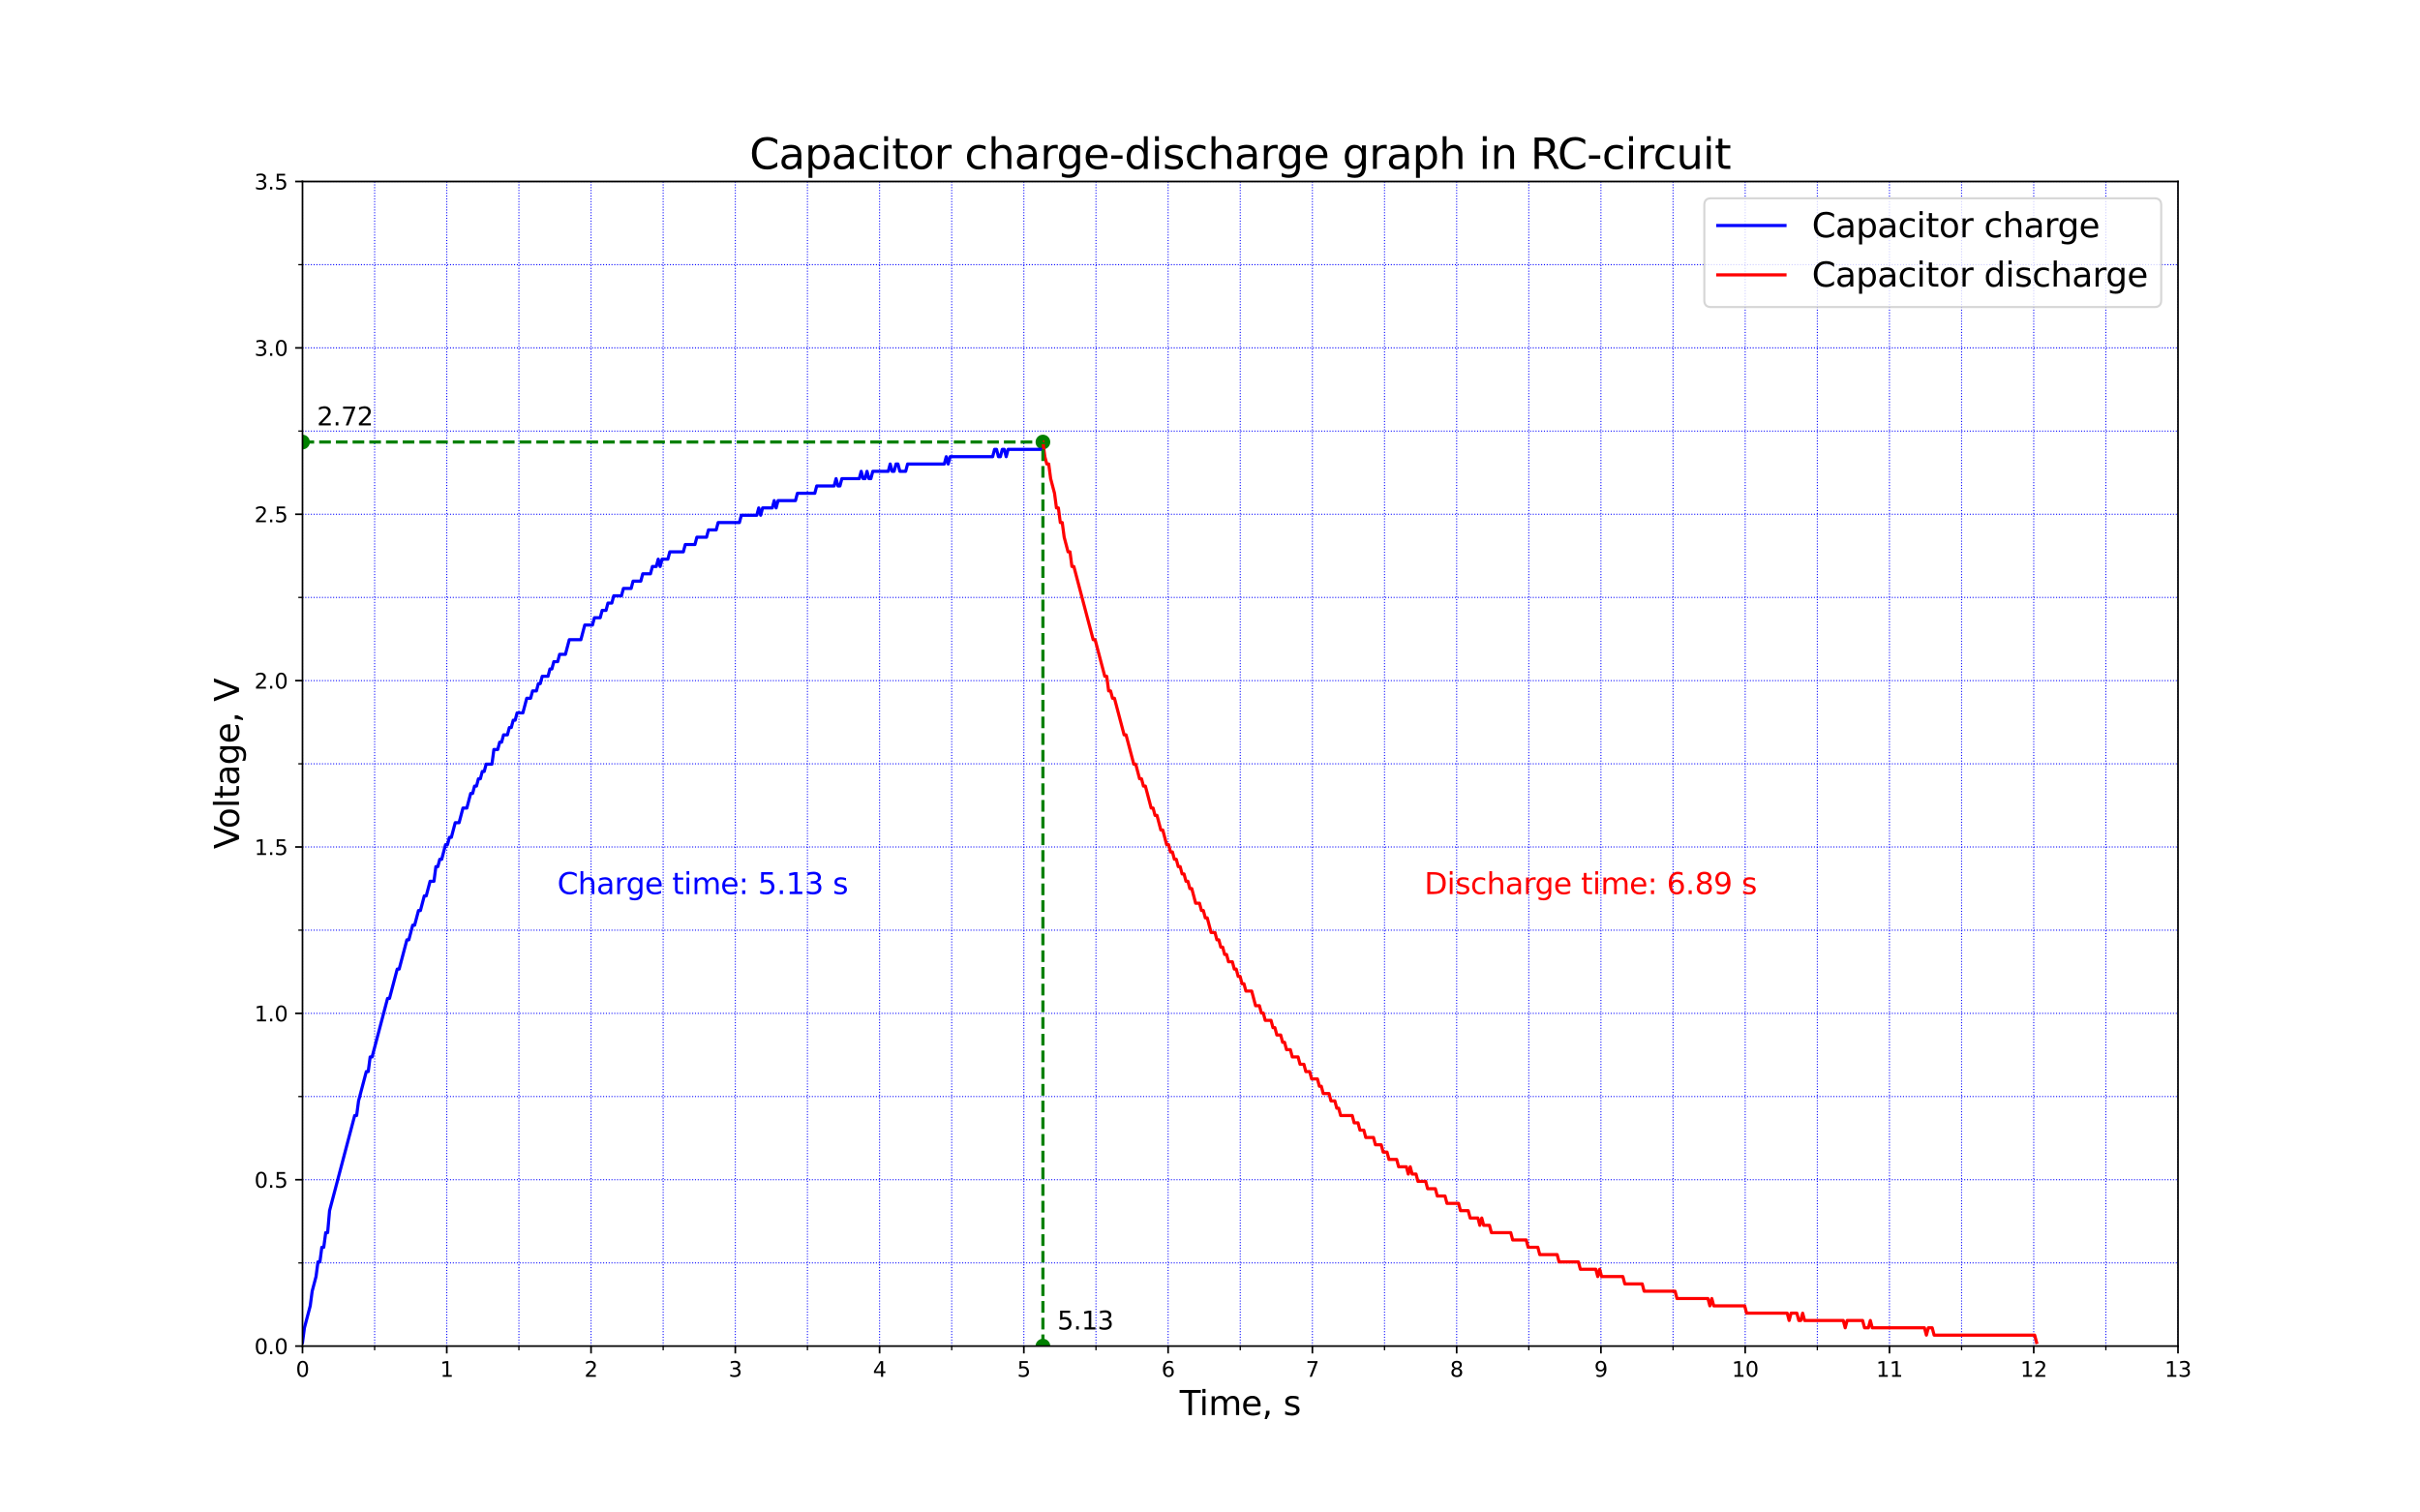 <?xml version="1.0" encoding="utf-8" standalone="no"?>
<!DOCTYPE svg PUBLIC "-//W3C//DTD SVG 1.1//EN"
  "http://www.w3.org/Graphics/SVG/1.1/DTD/svg11.dtd">
<svg xmlns:xlink="http://www.w3.org/1999/xlink" width="1152pt" height="720pt" viewBox="0 0 1152 720" xmlns="http://www.w3.org/2000/svg" version="1.1">
 <defs>
  <style type="text/css">*{stroke-linejoin: round; stroke-linecap: butt}</style>
 </defs>
 <g id="figure_1">
  <g id="patch_1">
   <path d="M 0 720 
L 1152 720 
L 1152 0 
L 0 0 
z
" style="fill: #ffffff"/>
  </g>
  <g id="axes_1">
   <g id="patch_2">
    <path d="M 144 640.8 
L 1036.8 640.8 
L 1036.8 86.4 
L 144 86.4 
z
" style="fill: #ffffff"/>
   </g>
   <g id="PathCollection_1">
    <defs>
     <path id="m4d3ba20add" d="M 0 3 
C 0.796 3 1.559 2.684 2.121 2.121 
C 2.684 1.559 3 0.796 3 0 
C 3 -0.796 2.684 -1.559 2.121 -2.121 
C 1.559 -2.684 0.796 -3 0 -3 
C -0.796 -3 -1.559 -2.684 -2.121 -2.121 
C -2.684 -1.559 -3 -0.796 -3 0 
C -3 0.796 -2.684 1.559 -2.121 2.121 
C -1.559 2.684 -0.796 3 0 3 
z
" style="stroke: #008000"/>
    </defs>
    <g clip-path="url(#p651b394c3b)">
     <use xlink:href="#m4d3ba20add" x="496.464" y="210.427" style="fill: #008000; stroke: #008000"/>
    </g>
   </g>
   <g id="PathCollection_2">
    <g clip-path="url(#p651b394c3b)">
     <use xlink:href="#m4d3ba20add" x="496.464" y="640.8" style="fill: #008000; stroke: #008000"/>
    </g>
   </g>
   <g id="PathCollection_3">
    <g clip-path="url(#p651b394c3b)">
     <use xlink:href="#m4d3ba20add" x="144" y="210.427" style="fill: #008000; stroke: #008000"/>
    </g>
   </g>
   <g id="matplotlib.axis_1">
    <g id="xtick_1">
     <g id="line2d_1">
      <path d="M 144 640.8 
L 144 86.4 
" clip-path="url(#p651b394c3b)" style="fill: none; stroke-dasharray: 0.5,0.825; stroke-dashoffset: 0; stroke: #0000ff; stroke-width: 0.5"/>
     </g>
     <g id="line2d_2">
      <defs>
       <path id="m258b76de3c" d="M 0 0 
L 0 3.5 
" style="stroke: #000000; stroke-width: 0.8"/>
      </defs>
      <g>
       <use xlink:href="#m258b76de3c" x="144" y="640.8" style="stroke: #000000; stroke-width: 0.8"/>
      </g>
     </g>
     <g id="text_1">
      <!-- 0 -->
      <g transform="translate(140.819 655.398) scale(0.1 -0.1)">
       <defs>
        <path id="DejaVuSans-30" d="M 2034 4250 
Q 1547 4250 1301 3770 
Q 1056 3291 1056 2328 
Q 1056 1369 1301 889 
Q 1547 409 2034 409 
Q 2525 409 2770 889 
Q 3016 1369 3016 2328 
Q 3016 3291 2770 3770 
Q 2525 4250 2034 4250 
z
M 2034 4750 
Q 2819 4750 3233 4129 
Q 3647 3509 3647 2328 
Q 3647 1150 3233 529 
Q 2819 -91 2034 -91 
Q 1250 -91 836 529 
Q 422 1150 422 2328 
Q 422 3509 836 4129 
Q 1250 4750 2034 4750 
z
" transform="scale(0.016)"/>
       </defs>
       <use xlink:href="#DejaVuSans-30"/>
      </g>
     </g>
    </g>
    <g id="xtick_2">
     <g id="line2d_3">
      <path d="M 212.677 640.8 
L 212.677 86.4 
" clip-path="url(#p651b394c3b)" style="fill: none; stroke-dasharray: 0.5,0.825; stroke-dashoffset: 0; stroke: #0000ff; stroke-width: 0.5"/>
     </g>
     <g id="line2d_4">
      <g>
       <use xlink:href="#m258b76de3c" x="212.677" y="640.8" style="stroke: #000000; stroke-width: 0.8"/>
      </g>
     </g>
     <g id="text_2">
      <!-- 1 -->
      <g transform="translate(209.496 655.398) scale(0.1 -0.1)">
       <defs>
        <path id="DejaVuSans-31" d="M 794 531 
L 1825 531 
L 1825 4091 
L 703 3866 
L 703 4441 
L 1819 4666 
L 2450 4666 
L 2450 531 
L 3481 531 
L 3481 0 
L 794 0 
L 794 531 
z
" transform="scale(0.016)"/>
       </defs>
       <use xlink:href="#DejaVuSans-31"/>
      </g>
     </g>
    </g>
    <g id="xtick_3">
     <g id="line2d_5">
      <path d="M 281.354 640.8 
L 281.354 86.4 
" clip-path="url(#p651b394c3b)" style="fill: none; stroke-dasharray: 0.5,0.825; stroke-dashoffset: 0; stroke: #0000ff; stroke-width: 0.5"/>
     </g>
     <g id="line2d_6">
      <g>
       <use xlink:href="#m258b76de3c" x="281.354" y="640.8" style="stroke: #000000; stroke-width: 0.8"/>
      </g>
     </g>
     <g id="text_3">
      <!-- 2 -->
      <g transform="translate(278.173 655.398) scale(0.1 -0.1)">
       <defs>
        <path id="DejaVuSans-32" d="M 1228 531 
L 3431 531 
L 3431 0 
L 469 0 
L 469 531 
Q 828 903 1448 1529 
Q 2069 2156 2228 2338 
Q 2531 2678 2651 2914 
Q 2772 3150 2772 3378 
Q 2772 3750 2511 3984 
Q 2250 4219 1831 4219 
Q 1534 4219 1204 4116 
Q 875 4013 500 3803 
L 500 4441 
Q 881 4594 1212 4672 
Q 1544 4750 1819 4750 
Q 2544 4750 2975 4387 
Q 3406 4025 3406 3419 
Q 3406 3131 3298 2873 
Q 3191 2616 2906 2266 
Q 2828 2175 2409 1742 
Q 1991 1309 1228 531 
z
" transform="scale(0.016)"/>
       </defs>
       <use xlink:href="#DejaVuSans-32"/>
      </g>
     </g>
    </g>
    <g id="xtick_4">
     <g id="line2d_7">
      <path d="M 350.031 640.8 
L 350.031 86.4 
" clip-path="url(#p651b394c3b)" style="fill: none; stroke-dasharray: 0.5,0.825; stroke-dashoffset: 0; stroke: #0000ff; stroke-width: 0.5"/>
     </g>
     <g id="line2d_8">
      <g>
       <use xlink:href="#m258b76de3c" x="350.031" y="640.8" style="stroke: #000000; stroke-width: 0.8"/>
      </g>
     </g>
     <g id="text_4">
      <!-- 3 -->
      <g transform="translate(346.85 655.398) scale(0.1 -0.1)">
       <defs>
        <path id="DejaVuSans-33" d="M 2597 2516 
Q 3050 2419 3304 2112 
Q 3559 1806 3559 1356 
Q 3559 666 3084 287 
Q 2609 -91 1734 -91 
Q 1441 -91 1130 -33 
Q 819 25 488 141 
L 488 750 
Q 750 597 1062 519 
Q 1375 441 1716 441 
Q 2309 441 2620 675 
Q 2931 909 2931 1356 
Q 2931 1769 2642 2001 
Q 2353 2234 1838 2234 
L 1294 2234 
L 1294 2753 
L 1863 2753 
Q 2328 2753 2575 2939 
Q 2822 3125 2822 3475 
Q 2822 3834 2567 4026 
Q 2313 4219 1838 4219 
Q 1578 4219 1281 4162 
Q 984 4106 628 3988 
L 628 4550 
Q 988 4650 1302 4700 
Q 1616 4750 1894 4750 
Q 2613 4750 3031 4423 
Q 3450 4097 3450 3541 
Q 3450 3153 3228 2886 
Q 3006 2619 2597 2516 
z
" transform="scale(0.016)"/>
       </defs>
       <use xlink:href="#DejaVuSans-33"/>
      </g>
     </g>
    </g>
    <g id="xtick_5">
     <g id="line2d_9">
      <path d="M 418.708 640.8 
L 418.708 86.4 
" clip-path="url(#p651b394c3b)" style="fill: none; stroke-dasharray: 0.5,0.825; stroke-dashoffset: 0; stroke: #0000ff; stroke-width: 0.5"/>
     </g>
     <g id="line2d_10">
      <g>
       <use xlink:href="#m258b76de3c" x="418.708" y="640.8" style="stroke: #000000; stroke-width: 0.8"/>
      </g>
     </g>
     <g id="text_5">
      <!-- 4 -->
      <g transform="translate(415.526 655.398) scale(0.1 -0.1)">
       <defs>
        <path id="DejaVuSans-34" d="M 2419 4116 
L 825 1625 
L 2419 1625 
L 2419 4116 
z
M 2253 4666 
L 3047 4666 
L 3047 1625 
L 3713 1625 
L 3713 1100 
L 3047 1100 
L 3047 0 
L 2419 0 
L 2419 1100 
L 313 1100 
L 313 1709 
L 2253 4666 
z
" transform="scale(0.016)"/>
       </defs>
       <use xlink:href="#DejaVuSans-34"/>
      </g>
     </g>
    </g>
    <g id="xtick_6">
     <g id="line2d_11">
      <path d="M 487.385 640.8 
L 487.385 86.4 
" clip-path="url(#p651b394c3b)" style="fill: none; stroke-dasharray: 0.5,0.825; stroke-dashoffset: 0; stroke: #0000ff; stroke-width: 0.5"/>
     </g>
     <g id="line2d_12">
      <g>
       <use xlink:href="#m258b76de3c" x="487.385" y="640.8" style="stroke: #000000; stroke-width: 0.8"/>
      </g>
     </g>
     <g id="text_6">
      <!-- 5 -->
      <g transform="translate(484.203 655.398) scale(0.1 -0.1)">
       <defs>
        <path id="DejaVuSans-35" d="M 691 4666 
L 3169 4666 
L 3169 4134 
L 1269 4134 
L 1269 2991 
Q 1406 3038 1543 3061 
Q 1681 3084 1819 3084 
Q 2600 3084 3056 2656 
Q 3513 2228 3513 1497 
Q 3513 744 3044 326 
Q 2575 -91 1722 -91 
Q 1428 -91 1123 -41 
Q 819 9 494 109 
L 494 744 
Q 775 591 1075 516 
Q 1375 441 1709 441 
Q 2250 441 2565 725 
Q 2881 1009 2881 1497 
Q 2881 1984 2565 2268 
Q 2250 2553 1709 2553 
Q 1456 2553 1204 2497 
Q 953 2441 691 2322 
L 691 4666 
z
" transform="scale(0.016)"/>
       </defs>
       <use xlink:href="#DejaVuSans-35"/>
      </g>
     </g>
    </g>
    <g id="xtick_7">
     <g id="line2d_13">
      <path d="M 556.062 640.8 
L 556.062 86.4 
" clip-path="url(#p651b394c3b)" style="fill: none; stroke-dasharray: 0.5,0.825; stroke-dashoffset: 0; stroke: #0000ff; stroke-width: 0.5"/>
     </g>
     <g id="line2d_14">
      <g>
       <use xlink:href="#m258b76de3c" x="556.062" y="640.8" style="stroke: #000000; stroke-width: 0.8"/>
      </g>
     </g>
     <g id="text_7">
      <!-- 6 -->
      <g transform="translate(552.88 655.398) scale(0.1 -0.1)">
       <defs>
        <path id="DejaVuSans-36" d="M 2113 2584 
Q 1688 2584 1439 2293 
Q 1191 2003 1191 1497 
Q 1191 994 1439 701 
Q 1688 409 2113 409 
Q 2538 409 2786 701 
Q 3034 994 3034 1497 
Q 3034 2003 2786 2293 
Q 2538 2584 2113 2584 
z
M 3366 4563 
L 3366 3988 
Q 3128 4100 2886 4159 
Q 2644 4219 2406 4219 
Q 1781 4219 1451 3797 
Q 1122 3375 1075 2522 
Q 1259 2794 1537 2939 
Q 1816 3084 2150 3084 
Q 2853 3084 3261 2657 
Q 3669 2231 3669 1497 
Q 3669 778 3244 343 
Q 2819 -91 2113 -91 
Q 1303 -91 875 529 
Q 447 1150 447 2328 
Q 447 3434 972 4092 
Q 1497 4750 2381 4750 
Q 2619 4750 2861 4703 
Q 3103 4656 3366 4563 
z
" transform="scale(0.016)"/>
       </defs>
       <use xlink:href="#DejaVuSans-36"/>
      </g>
     </g>
    </g>
    <g id="xtick_8">
     <g id="line2d_15">
      <path d="M 624.738 640.8 
L 624.738 86.4 
" clip-path="url(#p651b394c3b)" style="fill: none; stroke-dasharray: 0.5,0.825; stroke-dashoffset: 0; stroke: #0000ff; stroke-width: 0.5"/>
     </g>
     <g id="line2d_16">
      <g>
       <use xlink:href="#m258b76de3c" x="624.738" y="640.8" style="stroke: #000000; stroke-width: 0.8"/>
      </g>
     </g>
     <g id="text_8">
      <!-- 7 -->
      <g transform="translate(621.557 655.398) scale(0.1 -0.1)">
       <defs>
        <path id="DejaVuSans-37" d="M 525 4666 
L 3525 4666 
L 3525 4397 
L 1831 0 
L 1172 0 
L 2766 4134 
L 525 4134 
L 525 4666 
z
" transform="scale(0.016)"/>
       </defs>
       <use xlink:href="#DejaVuSans-37"/>
      </g>
     </g>
    </g>
    <g id="xtick_9">
     <g id="line2d_17">
      <path d="M 693.415 640.8 
L 693.415 86.4 
" clip-path="url(#p651b394c3b)" style="fill: none; stroke-dasharray: 0.5,0.825; stroke-dashoffset: 0; stroke: #0000ff; stroke-width: 0.5"/>
     </g>
     <g id="line2d_18">
      <g>
       <use xlink:href="#m258b76de3c" x="693.415" y="640.8" style="stroke: #000000; stroke-width: 0.8"/>
      </g>
     </g>
     <g id="text_9">
      <!-- 8 -->
      <g transform="translate(690.234 655.398) scale(0.1 -0.1)">
       <defs>
        <path id="DejaVuSans-38" d="M 2034 2216 
Q 1584 2216 1326 1975 
Q 1069 1734 1069 1313 
Q 1069 891 1326 650 
Q 1584 409 2034 409 
Q 2484 409 2743 651 
Q 3003 894 3003 1313 
Q 3003 1734 2745 1975 
Q 2488 2216 2034 2216 
z
M 1403 2484 
Q 997 2584 770 2862 
Q 544 3141 544 3541 
Q 544 4100 942 4425 
Q 1341 4750 2034 4750 
Q 2731 4750 3128 4425 
Q 3525 4100 3525 3541 
Q 3525 3141 3298 2862 
Q 3072 2584 2669 2484 
Q 3125 2378 3379 2068 
Q 3634 1759 3634 1313 
Q 3634 634 3220 271 
Q 2806 -91 2034 -91 
Q 1263 -91 848 271 
Q 434 634 434 1313 
Q 434 1759 690 2068 
Q 947 2378 1403 2484 
z
M 1172 3481 
Q 1172 3119 1398 2916 
Q 1625 2713 2034 2713 
Q 2441 2713 2670 2916 
Q 2900 3119 2900 3481 
Q 2900 3844 2670 4047 
Q 2441 4250 2034 4250 
Q 1625 4250 1398 4047 
Q 1172 3844 1172 3481 
z
" transform="scale(0.016)"/>
       </defs>
       <use xlink:href="#DejaVuSans-38"/>
      </g>
     </g>
    </g>
    <g id="xtick_10">
     <g id="line2d_19">
      <path d="M 762.092 640.8 
L 762.092 86.4 
" clip-path="url(#p651b394c3b)" style="fill: none; stroke-dasharray: 0.5,0.825; stroke-dashoffset: 0; stroke: #0000ff; stroke-width: 0.5"/>
     </g>
     <g id="line2d_20">
      <g>
       <use xlink:href="#m258b76de3c" x="762.092" y="640.8" style="stroke: #000000; stroke-width: 0.8"/>
      </g>
     </g>
     <g id="text_10">
      <!-- 9 -->
      <g transform="translate(758.911 655.398) scale(0.1 -0.1)">
       <defs>
        <path id="DejaVuSans-39" d="M 703 97 
L 703 672 
Q 941 559 1184 500 
Q 1428 441 1663 441 
Q 2288 441 2617 861 
Q 2947 1281 2994 2138 
Q 2813 1869 2534 1725 
Q 2256 1581 1919 1581 
Q 1219 1581 811 2004 
Q 403 2428 403 3163 
Q 403 3881 828 4315 
Q 1253 4750 1959 4750 
Q 2769 4750 3195 4129 
Q 3622 3509 3622 2328 
Q 3622 1225 3098 567 
Q 2575 -91 1691 -91 
Q 1453 -91 1209 -44 
Q 966 3 703 97 
z
M 1959 2075 
Q 2384 2075 2632 2365 
Q 2881 2656 2881 3163 
Q 2881 3666 2632 3958 
Q 2384 4250 1959 4250 
Q 1534 4250 1286 3958 
Q 1038 3666 1038 3163 
Q 1038 2656 1286 2365 
Q 1534 2075 1959 2075 
z
" transform="scale(0.016)"/>
       </defs>
       <use xlink:href="#DejaVuSans-39"/>
      </g>
     </g>
    </g>
    <g id="xtick_11">
     <g id="line2d_21">
      <path d="M 830.769 640.8 
L 830.769 86.4 
" clip-path="url(#p651b394c3b)" style="fill: none; stroke-dasharray: 0.5,0.825; stroke-dashoffset: 0; stroke: #0000ff; stroke-width: 0.5"/>
     </g>
     <g id="line2d_22">
      <g>
       <use xlink:href="#m258b76de3c" x="830.769" y="640.8" style="stroke: #000000; stroke-width: 0.8"/>
      </g>
     </g>
     <g id="text_11">
      <!-- 10 -->
      <g transform="translate(824.407 655.398) scale(0.1 -0.1)">
       <use xlink:href="#DejaVuSans-31"/>
       <use xlink:href="#DejaVuSans-30" x="63.623"/>
      </g>
     </g>
    </g>
    <g id="xtick_12">
     <g id="line2d_23">
      <path d="M 899.446 640.8 
L 899.446 86.4 
" clip-path="url(#p651b394c3b)" style="fill: none; stroke-dasharray: 0.5,0.825; stroke-dashoffset: 0; stroke: #0000ff; stroke-width: 0.5"/>
     </g>
     <g id="line2d_24">
      <g>
       <use xlink:href="#m258b76de3c" x="899.446" y="640.8" style="stroke: #000000; stroke-width: 0.8"/>
      </g>
     </g>
     <g id="text_12">
      <!-- 11 -->
      <g transform="translate(893.084 655.398) scale(0.1 -0.1)">
       <use xlink:href="#DejaVuSans-31"/>
       <use xlink:href="#DejaVuSans-31" x="63.623"/>
      </g>
     </g>
    </g>
    <g id="xtick_13">
     <g id="line2d_25">
      <path d="M 968.123 640.8 
L 968.123 86.4 
" clip-path="url(#p651b394c3b)" style="fill: none; stroke-dasharray: 0.5,0.825; stroke-dashoffset: 0; stroke: #0000ff; stroke-width: 0.5"/>
     </g>
     <g id="line2d_26">
      <g>
       <use xlink:href="#m258b76de3c" x="968.123" y="640.8" style="stroke: #000000; stroke-width: 0.8"/>
      </g>
     </g>
     <g id="text_13">
      <!-- 12 -->
      <g transform="translate(961.761 655.398) scale(0.1 -0.1)">
       <use xlink:href="#DejaVuSans-31"/>
       <use xlink:href="#DejaVuSans-32" x="63.623"/>
      </g>
     </g>
    </g>
    <g id="xtick_14">
     <g id="line2d_27">
      <path d="M 1036.8 640.8 
L 1036.8 86.4 
" clip-path="url(#p651b394c3b)" style="fill: none; stroke-dasharray: 0.5,0.825; stroke-dashoffset: 0; stroke: #0000ff; stroke-width: 0.5"/>
     </g>
     <g id="line2d_28">
      <g>
       <use xlink:href="#m258b76de3c" x="1036.8" y="640.8" style="stroke: #000000; stroke-width: 0.8"/>
      </g>
     </g>
     <g id="text_14">
      <!-- 13 -->
      <g transform="translate(1030.438 655.398) scale(0.1 -0.1)">
       <use xlink:href="#DejaVuSans-31"/>
       <use xlink:href="#DejaVuSans-33" x="63.623"/>
      </g>
     </g>
    </g>
    <g id="xtick_15">
     <g id="line2d_29">
      <path d="M 178.338 640.8 
L 178.338 86.4 
" clip-path="url(#p651b394c3b)" style="fill: none; stroke-dasharray: 0.5,0.825; stroke-dashoffset: 0; stroke: #0000ff; stroke-width: 0.5"/>
     </g>
     <g id="line2d_30">
      <defs>
       <path id="m89f7fa4260" d="M 0 0 
L 0 2 
" style="stroke: #000000; stroke-width: 0.6"/>
      </defs>
      <g>
       <use xlink:href="#m89f7fa4260" x="178.338" y="640.8" style="stroke: #000000; stroke-width: 0.6"/>
      </g>
     </g>
    </g>
    <g id="xtick_16">
     <g id="line2d_31">
      <path d="M 247.015 640.8 
L 247.015 86.4 
" clip-path="url(#p651b394c3b)" style="fill: none; stroke-dasharray: 0.5,0.825; stroke-dashoffset: 0; stroke: #0000ff; stroke-width: 0.5"/>
     </g>
     <g id="line2d_32">
      <g>
       <use xlink:href="#m89f7fa4260" x="247.015" y="640.8" style="stroke: #000000; stroke-width: 0.6"/>
      </g>
     </g>
    </g>
    <g id="xtick_17">
     <g id="line2d_33">
      <path d="M 315.692 640.8 
L 315.692 86.4 
" clip-path="url(#p651b394c3b)" style="fill: none; stroke-dasharray: 0.5,0.825; stroke-dashoffset: 0; stroke: #0000ff; stroke-width: 0.5"/>
     </g>
     <g id="line2d_34">
      <g>
       <use xlink:href="#m89f7fa4260" x="315.692" y="640.8" style="stroke: #000000; stroke-width: 0.6"/>
      </g>
     </g>
    </g>
    <g id="xtick_18">
     <g id="line2d_35">
      <path d="M 384.369 640.8 
L 384.369 86.4 
" clip-path="url(#p651b394c3b)" style="fill: none; stroke-dasharray: 0.5,0.825; stroke-dashoffset: 0; stroke: #0000ff; stroke-width: 0.5"/>
     </g>
     <g id="line2d_36">
      <g>
       <use xlink:href="#m89f7fa4260" x="384.369" y="640.8" style="stroke: #000000; stroke-width: 0.6"/>
      </g>
     </g>
    </g>
    <g id="xtick_19">
     <g id="line2d_37">
      <path d="M 453.046 640.8 
L 453.046 86.4 
" clip-path="url(#p651b394c3b)" style="fill: none; stroke-dasharray: 0.5,0.825; stroke-dashoffset: 0; stroke: #0000ff; stroke-width: 0.5"/>
     </g>
     <g id="line2d_38">
      <g>
       <use xlink:href="#m89f7fa4260" x="453.046" y="640.8" style="stroke: #000000; stroke-width: 0.6"/>
      </g>
     </g>
    </g>
    <g id="xtick_20">
     <g id="line2d_39">
      <path d="M 521.723 640.8 
L 521.723 86.4 
" clip-path="url(#p651b394c3b)" style="fill: none; stroke-dasharray: 0.5,0.825; stroke-dashoffset: 0; stroke: #0000ff; stroke-width: 0.5"/>
     </g>
     <g id="line2d_40">
      <g>
       <use xlink:href="#m89f7fa4260" x="521.723" y="640.8" style="stroke: #000000; stroke-width: 0.6"/>
      </g>
     </g>
    </g>
    <g id="xtick_21">
     <g id="line2d_41">
      <path d="M 590.4 640.8 
L 590.4 86.4 
" clip-path="url(#p651b394c3b)" style="fill: none; stroke-dasharray: 0.5,0.825; stroke-dashoffset: 0; stroke: #0000ff; stroke-width: 0.5"/>
     </g>
     <g id="line2d_42">
      <g>
       <use xlink:href="#m89f7fa4260" x="590.4" y="640.8" style="stroke: #000000; stroke-width: 0.6"/>
      </g>
     </g>
    </g>
    <g id="xtick_22">
     <g id="line2d_43">
      <path d="M 659.077 640.8 
L 659.077 86.4 
" clip-path="url(#p651b394c3b)" style="fill: none; stroke-dasharray: 0.5,0.825; stroke-dashoffset: 0; stroke: #0000ff; stroke-width: 0.5"/>
     </g>
     <g id="line2d_44">
      <g>
       <use xlink:href="#m89f7fa4260" x="659.077" y="640.8" style="stroke: #000000; stroke-width: 0.6"/>
      </g>
     </g>
    </g>
    <g id="xtick_23">
     <g id="line2d_45">
      <path d="M 727.754 640.8 
L 727.754 86.4 
" clip-path="url(#p651b394c3b)" style="fill: none; stroke-dasharray: 0.5,0.825; stroke-dashoffset: 0; stroke: #0000ff; stroke-width: 0.5"/>
     </g>
     <g id="line2d_46">
      <g>
       <use xlink:href="#m89f7fa4260" x="727.754" y="640.8" style="stroke: #000000; stroke-width: 0.6"/>
      </g>
     </g>
    </g>
    <g id="xtick_24">
     <g id="line2d_47">
      <path d="M 796.431 640.8 
L 796.431 86.4 
" clip-path="url(#p651b394c3b)" style="fill: none; stroke-dasharray: 0.5,0.825; stroke-dashoffset: 0; stroke: #0000ff; stroke-width: 0.5"/>
     </g>
     <g id="line2d_48">
      <g>
       <use xlink:href="#m89f7fa4260" x="796.431" y="640.8" style="stroke: #000000; stroke-width: 0.6"/>
      </g>
     </g>
    </g>
    <g id="xtick_25">
     <g id="line2d_49">
      <path d="M 865.108 640.8 
L 865.108 86.4 
" clip-path="url(#p651b394c3b)" style="fill: none; stroke-dasharray: 0.5,0.825; stroke-dashoffset: 0; stroke: #0000ff; stroke-width: 0.5"/>
     </g>
     <g id="line2d_50">
      <g>
       <use xlink:href="#m89f7fa4260" x="865.108" y="640.8" style="stroke: #000000; stroke-width: 0.6"/>
      </g>
     </g>
    </g>
    <g id="xtick_26">
     <g id="line2d_51">
      <path d="M 933.785 640.8 
L 933.785 86.4 
" clip-path="url(#p651b394c3b)" style="fill: none; stroke-dasharray: 0.5,0.825; stroke-dashoffset: 0; stroke: #0000ff; stroke-width: 0.5"/>
     </g>
     <g id="line2d_52">
      <g>
       <use xlink:href="#m89f7fa4260" x="933.785" y="640.8" style="stroke: #000000; stroke-width: 0.6"/>
      </g>
     </g>
    </g>
    <g id="xtick_27">
     <g id="line2d_53">
      <path d="M 1002.462 640.8 
L 1002.462 86.4 
" clip-path="url(#p651b394c3b)" style="fill: none; stroke-dasharray: 0.5,0.825; stroke-dashoffset: 0; stroke: #0000ff; stroke-width: 0.5"/>
     </g>
     <g id="line2d_54">
      <g>
       <use xlink:href="#m89f7fa4260" x="1002.462" y="640.8" style="stroke: #000000; stroke-width: 0.6"/>
      </g>
     </g>
    </g>
    <g id="text_15">
     <!-- Time, s -->
     <g transform="translate(561.574 673.636) scale(0.16 -0.16)">
      <defs>
       <path id="DejaVuSans-54" d="M -19 4666 
L 3928 4666 
L 3928 4134 
L 2272 4134 
L 2272 0 
L 1638 0 
L 1638 4134 
L -19 4134 
L -19 4666 
z
" transform="scale(0.016)"/>
       <path id="DejaVuSans-69" d="M 603 3500 
L 1178 3500 
L 1178 0 
L 603 0 
L 603 3500 
z
M 603 4863 
L 1178 4863 
L 1178 4134 
L 603 4134 
L 603 4863 
z
" transform="scale(0.016)"/>
       <path id="DejaVuSans-6d" d="M 3328 2828 
Q 3544 3216 3844 3400 
Q 4144 3584 4550 3584 
Q 5097 3584 5394 3201 
Q 5691 2819 5691 2113 
L 5691 0 
L 5113 0 
L 5113 2094 
Q 5113 2597 4934 2840 
Q 4756 3084 4391 3084 
Q 3944 3084 3684 2787 
Q 3425 2491 3425 1978 
L 3425 0 
L 2847 0 
L 2847 2094 
Q 2847 2600 2669 2842 
Q 2491 3084 2119 3084 
Q 1678 3084 1418 2786 
Q 1159 2488 1159 1978 
L 1159 0 
L 581 0 
L 581 3500 
L 1159 3500 
L 1159 2956 
Q 1356 3278 1631 3431 
Q 1906 3584 2284 3584 
Q 2666 3584 2933 3390 
Q 3200 3197 3328 2828 
z
" transform="scale(0.016)"/>
       <path id="DejaVuSans-65" d="M 3597 1894 
L 3597 1613 
L 953 1613 
Q 991 1019 1311 708 
Q 1631 397 2203 397 
Q 2534 397 2845 478 
Q 3156 559 3463 722 
L 3463 178 
Q 3153 47 2828 -22 
Q 2503 -91 2169 -91 
Q 1331 -91 842 396 
Q 353 884 353 1716 
Q 353 2575 817 3079 
Q 1281 3584 2069 3584 
Q 2775 3584 3186 3129 
Q 3597 2675 3597 1894 
z
M 3022 2063 
Q 3016 2534 2758 2815 
Q 2500 3097 2075 3097 
Q 1594 3097 1305 2825 
Q 1016 2553 972 2059 
L 3022 2063 
z
" transform="scale(0.016)"/>
       <path id="DejaVuSans-2c" d="M 750 794 
L 1409 794 
L 1409 256 
L 897 -744 
L 494 -744 
L 750 256 
L 750 794 
z
" transform="scale(0.016)"/>
       <path id="DejaVuSans-20" transform="scale(0.016)"/>
       <path id="DejaVuSans-73" d="M 2834 3397 
L 2834 2853 
Q 2591 2978 2328 3040 
Q 2066 3103 1784 3103 
Q 1356 3103 1142 2972 
Q 928 2841 928 2578 
Q 928 2378 1081 2264 
Q 1234 2150 1697 2047 
L 1894 2003 
Q 2506 1872 2764 1633 
Q 3022 1394 3022 966 
Q 3022 478 2636 193 
Q 2250 -91 1575 -91 
Q 1294 -91 989 -36 
Q 684 19 347 128 
L 347 722 
Q 666 556 975 473 
Q 1284 391 1588 391 
Q 1994 391 2212 530 
Q 2431 669 2431 922 
Q 2431 1156 2273 1281 
Q 2116 1406 1581 1522 
L 1381 1569 
Q 847 1681 609 1914 
Q 372 2147 372 2553 
Q 372 3047 722 3315 
Q 1072 3584 1716 3584 
Q 2034 3584 2315 3537 
Q 2597 3491 2834 3397 
z
" transform="scale(0.016)"/>
      </defs>
      <use xlink:href="#DejaVuSans-54"/>
      <use xlink:href="#DejaVuSans-69" x="57.959"/>
      <use xlink:href="#DejaVuSans-6d" x="85.742"/>
      <use xlink:href="#DejaVuSans-65" x="183.154"/>
      <use xlink:href="#DejaVuSans-2c" x="244.678"/>
      <use xlink:href="#DejaVuSans-20" x="276.465"/>
      <use xlink:href="#DejaVuSans-73" x="308.252"/>
     </g>
    </g>
   </g>
   <g id="matplotlib.axis_2">
    <g id="ytick_1">
     <g id="line2d_55">
      <path d="M 144 640.8 
L 1036.8 640.8 
" clip-path="url(#p651b394c3b)" style="fill: none; stroke-dasharray: 0.5,0.825; stroke-dashoffset: 0; stroke: #0000ff; stroke-width: 0.5"/>
     </g>
     <g id="line2d_56">
      <defs>
       <path id="m61a5996a4e" d="M 0 0 
L -3.5 0 
" style="stroke: #000000; stroke-width: 0.8"/>
      </defs>
      <g>
       <use xlink:href="#m61a5996a4e" x="144" y="640.8" style="stroke: #000000; stroke-width: 0.8"/>
      </g>
     </g>
     <g id="text_16">
      <!-- 0.0 -->
      <g transform="translate(121.097 644.599) scale(0.1 -0.1)">
       <defs>
        <path id="DejaVuSans-2e" d="M 684 794 
L 1344 794 
L 1344 0 
L 684 0 
L 684 794 
z
" transform="scale(0.016)"/>
       </defs>
       <use xlink:href="#DejaVuSans-30"/>
       <use xlink:href="#DejaVuSans-2e" x="63.623"/>
       <use xlink:href="#DejaVuSans-30" x="95.41"/>
      </g>
     </g>
    </g>
    <g id="ytick_2">
     <g id="line2d_57">
      <path d="M 144 561.6 
L 1036.8 561.6 
" clip-path="url(#p651b394c3b)" style="fill: none; stroke-dasharray: 0.5,0.825; stroke-dashoffset: 0; stroke: #0000ff; stroke-width: 0.5"/>
     </g>
     <g id="line2d_58">
      <g>
       <use xlink:href="#m61a5996a4e" x="144" y="561.6" style="stroke: #000000; stroke-width: 0.8"/>
      </g>
     </g>
     <g id="text_17">
      <!-- 0.5 -->
      <g transform="translate(121.097 565.399) scale(0.1 -0.1)">
       <use xlink:href="#DejaVuSans-30"/>
       <use xlink:href="#DejaVuSans-2e" x="63.623"/>
       <use xlink:href="#DejaVuSans-35" x="95.41"/>
      </g>
     </g>
    </g>
    <g id="ytick_3">
     <g id="line2d_59">
      <path d="M 144 482.4 
L 1036.8 482.4 
" clip-path="url(#p651b394c3b)" style="fill: none; stroke-dasharray: 0.5,0.825; stroke-dashoffset: 0; stroke: #0000ff; stroke-width: 0.5"/>
     </g>
     <g id="line2d_60">
      <g>
       <use xlink:href="#m61a5996a4e" x="144" y="482.4" style="stroke: #000000; stroke-width: 0.8"/>
      </g>
     </g>
     <g id="text_18">
      <!-- 1.0 -->
      <g transform="translate(121.097 486.199) scale(0.1 -0.1)">
       <use xlink:href="#DejaVuSans-31"/>
       <use xlink:href="#DejaVuSans-2e" x="63.623"/>
       <use xlink:href="#DejaVuSans-30" x="95.41"/>
      </g>
     </g>
    </g>
    <g id="ytick_4">
     <g id="line2d_61">
      <path d="M 144 403.2 
L 1036.8 403.2 
" clip-path="url(#p651b394c3b)" style="fill: none; stroke-dasharray: 0.5,0.825; stroke-dashoffset: 0; stroke: #0000ff; stroke-width: 0.5"/>
     </g>
     <g id="line2d_62">
      <g>
       <use xlink:href="#m61a5996a4e" x="144" y="403.2" style="stroke: #000000; stroke-width: 0.8"/>
      </g>
     </g>
     <g id="text_19">
      <!-- 1.5 -->
      <g transform="translate(121.097 406.999) scale(0.1 -0.1)">
       <use xlink:href="#DejaVuSans-31"/>
       <use xlink:href="#DejaVuSans-2e" x="63.623"/>
       <use xlink:href="#DejaVuSans-35" x="95.41"/>
      </g>
     </g>
    </g>
    <g id="ytick_5">
     <g id="line2d_63">
      <path d="M 144 324 
L 1036.8 324 
" clip-path="url(#p651b394c3b)" style="fill: none; stroke-dasharray: 0.5,0.825; stroke-dashoffset: 0; stroke: #0000ff; stroke-width: 0.5"/>
     </g>
     <g id="line2d_64">
      <g>
       <use xlink:href="#m61a5996a4e" x="144" y="324" style="stroke: #000000; stroke-width: 0.8"/>
      </g>
     </g>
     <g id="text_20">
      <!-- 2.0 -->
      <g transform="translate(121.097 327.799) scale(0.1 -0.1)">
       <use xlink:href="#DejaVuSans-32"/>
       <use xlink:href="#DejaVuSans-2e" x="63.623"/>
       <use xlink:href="#DejaVuSans-30" x="95.41"/>
      </g>
     </g>
    </g>
    <g id="ytick_6">
     <g id="line2d_65">
      <path d="M 144 244.8 
L 1036.8 244.8 
" clip-path="url(#p651b394c3b)" style="fill: none; stroke-dasharray: 0.5,0.825; stroke-dashoffset: 0; stroke: #0000ff; stroke-width: 0.5"/>
     </g>
     <g id="line2d_66">
      <g>
       <use xlink:href="#m61a5996a4e" x="144" y="244.8" style="stroke: #000000; stroke-width: 0.8"/>
      </g>
     </g>
     <g id="text_21">
      <!-- 2.5 -->
      <g transform="translate(121.097 248.599) scale(0.1 -0.1)">
       <use xlink:href="#DejaVuSans-32"/>
       <use xlink:href="#DejaVuSans-2e" x="63.623"/>
       <use xlink:href="#DejaVuSans-35" x="95.41"/>
      </g>
     </g>
    </g>
    <g id="ytick_7">
     <g id="line2d_67">
      <path d="M 144 165.6 
L 1036.8 165.6 
" clip-path="url(#p651b394c3b)" style="fill: none; stroke-dasharray: 0.5,0.825; stroke-dashoffset: 0; stroke: #0000ff; stroke-width: 0.5"/>
     </g>
     <g id="line2d_68">
      <g>
       <use xlink:href="#m61a5996a4e" x="144" y="165.6" style="stroke: #000000; stroke-width: 0.8"/>
      </g>
     </g>
     <g id="text_22">
      <!-- 3.0 -->
      <g transform="translate(121.097 169.399) scale(0.1 -0.1)">
       <use xlink:href="#DejaVuSans-33"/>
       <use xlink:href="#DejaVuSans-2e" x="63.623"/>
       <use xlink:href="#DejaVuSans-30" x="95.41"/>
      </g>
     </g>
    </g>
    <g id="ytick_8">
     <g id="line2d_69">
      <path d="M 144 86.4 
L 1036.8 86.4 
" clip-path="url(#p651b394c3b)" style="fill: none; stroke-dasharray: 0.5,0.825; stroke-dashoffset: 0; stroke: #0000ff; stroke-width: 0.5"/>
     </g>
     <g id="line2d_70">
      <g>
       <use xlink:href="#m61a5996a4e" x="144" y="86.4" style="stroke: #000000; stroke-width: 0.8"/>
      </g>
     </g>
     <g id="text_23">
      <!-- 3.5 -->
      <g transform="translate(121.097 90.199) scale(0.1 -0.1)">
       <use xlink:href="#DejaVuSans-33"/>
       <use xlink:href="#DejaVuSans-2e" x="63.623"/>
       <use xlink:href="#DejaVuSans-35" x="95.41"/>
      </g>
     </g>
    </g>
    <g id="ytick_9">
     <g id="line2d_71">
      <path d="M 144 601.2 
L 1036.8 601.2 
" clip-path="url(#p651b394c3b)" style="fill: none; stroke-dasharray: 0.5,0.825; stroke-dashoffset: 0; stroke: #0000ff; stroke-width: 0.5"/>
     </g>
     <g id="line2d_72">
      <defs>
       <path id="m6eb790ca55" d="M 0 0 
L -2 0 
" style="stroke: #000000; stroke-width: 0.6"/>
      </defs>
      <g>
       <use xlink:href="#m6eb790ca55" x="144" y="601.2" style="stroke: #000000; stroke-width: 0.6"/>
      </g>
     </g>
    </g>
    <g id="ytick_10">
     <g id="line2d_73">
      <path d="M 144 522 
L 1036.8 522 
" clip-path="url(#p651b394c3b)" style="fill: none; stroke-dasharray: 0.5,0.825; stroke-dashoffset: 0; stroke: #0000ff; stroke-width: 0.5"/>
     </g>
     <g id="line2d_74">
      <g>
       <use xlink:href="#m6eb790ca55" x="144" y="522" style="stroke: #000000; stroke-width: 0.6"/>
      </g>
     </g>
    </g>
    <g id="ytick_11">
     <g id="line2d_75">
      <path d="M 144 442.8 
L 1036.8 442.8 
" clip-path="url(#p651b394c3b)" style="fill: none; stroke-dasharray: 0.5,0.825; stroke-dashoffset: 0; stroke: #0000ff; stroke-width: 0.5"/>
     </g>
     <g id="line2d_76">
      <g>
       <use xlink:href="#m6eb790ca55" x="144" y="442.8" style="stroke: #000000; stroke-width: 0.6"/>
      </g>
     </g>
    </g>
    <g id="ytick_12">
     <g id="line2d_77">
      <path d="M 144 363.6 
L 1036.8 363.6 
" clip-path="url(#p651b394c3b)" style="fill: none; stroke-dasharray: 0.5,0.825; stroke-dashoffset: 0; stroke: #0000ff; stroke-width: 0.5"/>
     </g>
     <g id="line2d_78">
      <g>
       <use xlink:href="#m6eb790ca55" x="144" y="363.6" style="stroke: #000000; stroke-width: 0.6"/>
      </g>
     </g>
    </g>
    <g id="ytick_13">
     <g id="line2d_79">
      <path d="M 144 284.4 
L 1036.8 284.4 
" clip-path="url(#p651b394c3b)" style="fill: none; stroke-dasharray: 0.5,0.825; stroke-dashoffset: 0; stroke: #0000ff; stroke-width: 0.5"/>
     </g>
     <g id="line2d_80">
      <g>
       <use xlink:href="#m6eb790ca55" x="144" y="284.4" style="stroke: #000000; stroke-width: 0.6"/>
      </g>
     </g>
    </g>
    <g id="ytick_14">
     <g id="line2d_81">
      <path d="M 144 205.2 
L 1036.8 205.2 
" clip-path="url(#p651b394c3b)" style="fill: none; stroke-dasharray: 0.5,0.825; stroke-dashoffset: 0; stroke: #0000ff; stroke-width: 0.5"/>
     </g>
     <g id="line2d_82">
      <g>
       <use xlink:href="#m6eb790ca55" x="144" y="205.2" style="stroke: #000000; stroke-width: 0.6"/>
      </g>
     </g>
    </g>
    <g id="ytick_15">
     <g id="line2d_83">
      <path d="M 144 126 
L 1036.8 126 
" clip-path="url(#p651b394c3b)" style="fill: none; stroke-dasharray: 0.5,0.825; stroke-dashoffset: 0; stroke: #0000ff; stroke-width: 0.5"/>
     </g>
     <g id="line2d_84">
      <g>
       <use xlink:href="#m6eb790ca55" x="144" y="126" style="stroke: #000000; stroke-width: 0.6"/>
      </g>
     </g>
    </g>
    <g id="text_24">
     <!-- Voltage, V -->
     <g transform="translate(113.769 404.168) rotate(-90) scale(0.16 -0.16)">
      <defs>
       <path id="DejaVuSans-56" d="M 1831 0 
L 50 4666 
L 709 4666 
L 2188 738 
L 3669 4666 
L 4325 4666 
L 2547 0 
L 1831 0 
z
" transform="scale(0.016)"/>
       <path id="DejaVuSans-6f" d="M 1959 3097 
Q 1497 3097 1228 2736 
Q 959 2375 959 1747 
Q 959 1119 1226 758 
Q 1494 397 1959 397 
Q 2419 397 2687 759 
Q 2956 1122 2956 1747 
Q 2956 2369 2687 2733 
Q 2419 3097 1959 3097 
z
M 1959 3584 
Q 2709 3584 3137 3096 
Q 3566 2609 3566 1747 
Q 3566 888 3137 398 
Q 2709 -91 1959 -91 
Q 1206 -91 779 398 
Q 353 888 353 1747 
Q 353 2609 779 3096 
Q 1206 3584 1959 3584 
z
" transform="scale(0.016)"/>
       <path id="DejaVuSans-6c" d="M 603 4863 
L 1178 4863 
L 1178 0 
L 603 0 
L 603 4863 
z
" transform="scale(0.016)"/>
       <path id="DejaVuSans-74" d="M 1172 4494 
L 1172 3500 
L 2356 3500 
L 2356 3053 
L 1172 3053 
L 1172 1153 
Q 1172 725 1289 603 
Q 1406 481 1766 481 
L 2356 481 
L 2356 0 
L 1766 0 
Q 1100 0 847 248 
Q 594 497 594 1153 
L 594 3053 
L 172 3053 
L 172 3500 
L 594 3500 
L 594 4494 
L 1172 4494 
z
" transform="scale(0.016)"/>
       <path id="DejaVuSans-61" d="M 2194 1759 
Q 1497 1759 1228 1600 
Q 959 1441 959 1056 
Q 959 750 1161 570 
Q 1363 391 1709 391 
Q 2188 391 2477 730 
Q 2766 1069 2766 1631 
L 2766 1759 
L 2194 1759 
z
M 3341 1997 
L 3341 0 
L 2766 0 
L 2766 531 
Q 2569 213 2275 61 
Q 1981 -91 1556 -91 
Q 1019 -91 701 211 
Q 384 513 384 1019 
Q 384 1609 779 1909 
Q 1175 2209 1959 2209 
L 2766 2209 
L 2766 2266 
Q 2766 2663 2505 2880 
Q 2244 3097 1772 3097 
Q 1472 3097 1187 3025 
Q 903 2953 641 2809 
L 641 3341 
Q 956 3463 1253 3523 
Q 1550 3584 1831 3584 
Q 2591 3584 2966 3190 
Q 3341 2797 3341 1997 
z
" transform="scale(0.016)"/>
       <path id="DejaVuSans-67" d="M 2906 1791 
Q 2906 2416 2648 2759 
Q 2391 3103 1925 3103 
Q 1463 3103 1205 2759 
Q 947 2416 947 1791 
Q 947 1169 1205 825 
Q 1463 481 1925 481 
Q 2391 481 2648 825 
Q 2906 1169 2906 1791 
z
M 3481 434 
Q 3481 -459 3084 -895 
Q 2688 -1331 1869 -1331 
Q 1566 -1331 1297 -1286 
Q 1028 -1241 775 -1147 
L 775 -588 
Q 1028 -725 1275 -790 
Q 1522 -856 1778 -856 
Q 2344 -856 2625 -561 
Q 2906 -266 2906 331 
L 2906 616 
Q 2728 306 2450 153 
Q 2172 0 1784 0 
Q 1141 0 747 490 
Q 353 981 353 1791 
Q 353 2603 747 3093 
Q 1141 3584 1784 3584 
Q 2172 3584 2450 3431 
Q 2728 3278 2906 2969 
L 2906 3500 
L 3481 3500 
L 3481 434 
z
" transform="scale(0.016)"/>
      </defs>
      <use xlink:href="#DejaVuSans-56"/>
      <use xlink:href="#DejaVuSans-6f" x="60.658"/>
      <use xlink:href="#DejaVuSans-6c" x="121.84"/>
      <use xlink:href="#DejaVuSans-74" x="149.623"/>
      <use xlink:href="#DejaVuSans-61" x="188.832"/>
      <use xlink:href="#DejaVuSans-67" x="250.111"/>
      <use xlink:href="#DejaVuSans-65" x="313.588"/>
      <use xlink:href="#DejaVuSans-2c" x="375.111"/>
      <use xlink:href="#DejaVuSans-20" x="406.898"/>
      <use xlink:href="#DejaVuSans-56" x="438.686"/>
     </g>
    </g>
   </g>
   <g id="line2d_85">
    <path d="M 144 639.058 
L 144.92 632.088 
L 147.681 621.634 
L 148.601 614.664 
L 150.442 607.694 
L 151.362 600.725 
L 152.282 600.725 
L 153.203 593.755 
L 154.123 593.755 
L 155.043 586.786 
L 155.964 586.786 
L 156.884 576.331 
L 168.847 531.029 
L 169.768 531.029 
L 170.688 524.059 
L 174.369 510.12 
L 175.289 510.12 
L 176.209 503.15 
L 177.13 503.15 
L 184.492 475.272 
L 185.412 475.272 
L 189.093 461.333 
L 190.014 461.333 
L 193.695 447.394 
L 194.615 447.394 
L 196.455 440.424 
L 197.376 440.424 
L 199.216 433.454 
L 200.137 433.454 
L 201.977 426.485 
L 202.897 426.485 
L 204.738 419.515 
L 206.578 419.515 
L 207.499 412.546 
L 208.419 412.546 
L 209.339 409.061 
L 210.259 409.061 
L 212.1 402.091 
L 213.02 402.091 
L 213.941 398.606 
L 214.861 398.606 
L 216.701 391.637 
L 218.542 391.637 
L 220.382 384.667 
L 222.223 384.667 
L 224.064 377.698 
L 224.984 377.698 
L 225.904 374.213 
L 226.824 374.213 
L 227.745 370.728 
L 228.665 370.728 
L 229.585 367.243 
L 230.505 367.243 
L 231.426 363.758 
L 234.187 363.758 
L 235.107 356.789 
L 236.947 356.789 
L 237.868 353.304 
L 238.788 353.304 
L 239.708 349.819 
L 241.549 349.819 
L 242.469 346.334 
L 243.389 346.334 
L 244.31 342.85 
L 245.23 342.85 
L 246.15 339.365 
L 248.911 339.365 
L 250.751 332.395 
L 252.592 332.395 
L 253.512 328.91 
L 255.353 328.91 
L 256.273 325.426 
L 257.193 325.426 
L 258.114 321.941 
L 260.874 321.941 
L 261.795 318.456 
L 262.715 318.456 
L 263.635 314.971 
L 265.476 314.971 
L 266.396 311.486 
L 269.157 311.486 
L 270.997 304.517 
L 276.519 304.517 
L 278.36 297.547 
L 282.041 297.547 
L 282.961 294.062 
L 285.722 294.062 
L 286.642 290.578 
L 288.483 290.578 
L 289.403 287.093 
L 291.243 287.093 
L 292.164 283.608 
L 295.845 283.608 
L 296.765 280.123 
L 300.446 280.123 
L 301.366 276.638 
L 305.047 276.638 
L 305.968 273.154 
L 309.649 273.154 
L 310.569 269.669 
L 312.41 269.669 
L 313.33 266.184 
L 314.25 269.669 
L 315.17 266.184 
L 317.931 266.184 
L 318.851 262.699 
L 325.293 262.699 
L 326.214 259.214 
L 330.815 259.214 
L 331.735 255.73 
L 336.337 255.73 
L 337.257 252.245 
L 340.938 252.245 
L 341.858 248.76 
L 351.981 248.76 
L 352.901 245.275 
L 360.264 245.275 
L 361.184 241.79 
L 362.104 245.275 
L 363.024 241.79 
L 367.626 241.79 
L 368.546 238.306 
L 369.466 241.79 
L 370.387 238.306 
L 378.669 238.306 
L 379.589 234.821 
L 387.872 234.821 
L 388.792 231.336 
L 397.074 231.336 
L 397.995 227.851 
L 398.915 231.336 
L 399.835 231.336 
L 400.756 227.851 
L 409.038 227.851 
L 409.958 224.366 
L 410.879 227.851 
L 411.799 227.851 
L 412.719 224.366 
L 413.639 227.851 
L 414.56 227.851 
L 415.48 224.366 
L 422.842 224.366 
L 423.762 220.882 
L 424.683 224.366 
L 425.603 224.366 
L 426.523 220.882 
L 427.443 220.882 
L 428.364 224.366 
L 431.124 224.366 
L 432.045 220.882 
L 449.53 220.882 
L 450.45 217.397 
L 451.37 220.882 
L 452.291 217.397 
L 472.537 217.397 
L 473.457 213.912 
L 474.377 213.912 
L 475.297 217.397 
L 476.218 217.397 
L 477.138 213.912 
L 478.058 213.912 
L 478.979 217.397 
L 479.899 213.912 
L 495.543 213.912 
L 495.543 213.912 
" clip-path="url(#p651b394c3b)" style="fill: none; stroke: #0000ff; stroke-width: 1.5; stroke-linecap: square"/>
   </g>
   <g id="line2d_86">
    <path d="M 496.464 210.427 
L 497.384 217.397 
L 498.304 220.882 
L 499.225 220.882 
L 500.145 227.851 
L 501.985 234.821 
L 502.906 241.79 
L 503.826 241.79 
L 504.746 248.76 
L 505.666 248.76 
L 506.587 255.73 
L 508.427 262.699 
L 509.347 262.699 
L 510.268 269.669 
L 511.188 269.669 
L 520.391 304.517 
L 521.311 304.517 
L 525.912 321.941 
L 526.833 321.941 
L 527.753 328.91 
L 528.673 328.91 
L 529.593 332.395 
L 530.514 332.395 
L 535.115 349.819 
L 536.035 349.819 
L 539.716 363.758 
L 540.637 363.758 
L 542.477 370.728 
L 543.398 370.728 
L 544.318 374.213 
L 545.238 374.213 
L 547.999 384.667 
L 548.919 384.667 
L 549.839 388.152 
L 550.76 388.152 
L 552.6 395.122 
L 553.52 395.122 
L 555.361 402.091 
L 556.281 402.091 
L 557.202 405.576 
L 558.122 405.576 
L 559.042 409.061 
L 559.962 409.061 
L 560.883 412.546 
L 561.803 412.546 
L 562.723 416.03 
L 563.643 416.03 
L 564.564 419.515 
L 565.484 419.515 
L 566.404 423 
L 567.325 423 
L 569.165 429.97 
L 571.006 429.97 
L 571.926 433.454 
L 572.846 433.454 
L 573.766 436.939 
L 574.687 436.939 
L 576.527 443.909 
L 578.368 443.909 
L 579.288 447.394 
L 580.208 447.394 
L 581.129 450.878 
L 582.049 450.878 
L 582.969 454.363 
L 583.889 454.363 
L 584.81 457.848 
L 586.65 457.848 
L 587.571 461.333 
L 588.491 461.333 
L 589.411 464.818 
L 590.331 464.818 
L 591.252 468.302 
L 592.172 468.302 
L 593.092 471.787 
L 595.853 471.787 
L 597.693 478.757 
L 599.534 478.757 
L 600.454 482.242 
L 601.375 482.242 
L 602.295 485.726 
L 605.056 485.726 
L 605.976 489.211 
L 606.896 489.211 
L 607.816 492.696 
L 609.657 492.696 
L 610.577 496.181 
L 611.498 496.181 
L 612.418 499.666 
L 614.258 499.666 
L 615.179 503.15 
L 617.939 503.15 
L 618.86 506.635 
L 620.7 506.635 
L 621.621 510.12 
L 623.461 510.12 
L 624.381 513.605 
L 627.142 513.605 
L 628.062 517.09 
L 628.983 517.09 
L 629.903 520.574 
L 632.664 520.574 
L 633.584 524.059 
L 635.425 524.059 
L 636.345 527.544 
L 637.265 527.544 
L 638.185 531.029 
L 643.707 531.029 
L 644.627 534.514 
L 646.468 534.514 
L 647.388 537.998 
L 649.229 537.998 
L 650.149 541.483 
L 653.83 541.483 
L 654.75 544.968 
L 657.511 544.968 
L 658.431 548.453 
L 660.272 548.453 
L 661.192 551.938 
L 664.873 551.938 
L 665.794 555.422 
L 669.475 555.422 
L 670.395 558.907 
L 671.315 555.422 
L 672.235 558.907 
L 674.076 558.907 
L 674.996 562.392 
L 678.677 562.392 
L 679.598 565.877 
L 683.279 565.877 
L 684.199 569.362 
L 687.88 569.362 
L 688.8 572.846 
L 694.322 572.846 
L 695.242 576.331 
L 698.923 576.331 
L 699.844 579.816 
L 703.525 579.816 
L 704.445 583.301 
L 705.365 579.816 
L 706.285 583.301 
L 709.046 583.301 
L 709.967 586.786 
L 719.169 586.786 
L 720.09 590.27 
L 726.531 590.27 
L 727.452 593.755 
L 732.053 593.755 
L 732.973 597.24 
L 741.256 597.24 
L 742.176 600.725 
L 751.379 600.725 
L 752.299 604.21 
L 759.661 604.21 
L 760.581 607.694 
L 761.502 604.21 
L 762.422 607.694 
L 772.545 607.694 
L 773.465 611.179 
L 781.748 611.179 
L 782.668 614.664 
L 797.392 614.664 
L 798.313 618.149 
L 813.037 618.149 
L 813.957 621.634 
L 814.877 618.149 
L 815.798 621.634 
L 830.522 621.634 
L 831.442 625.118 
L 850.768 625.118 
L 851.688 628.603 
L 852.608 625.118 
L 855.369 625.118 
L 856.29 628.603 
L 857.21 628.603 
L 858.13 625.118 
L 859.05 628.603 
L 877.456 628.603 
L 878.376 632.088 
L 879.296 628.603 
L 886.659 628.603 
L 887.579 632.088 
L 889.419 632.088 
L 890.34 628.603 
L 891.26 632.088 
L 916.107 632.088 
L 917.027 635.573 
L 917.948 632.088 
L 919.788 632.088 
L 920.709 635.573 
L 968.563 635.573 
L 969.483 639.058 
L 969.483 639.058 
" clip-path="url(#p651b394c3b)" style="fill: none; stroke: #ff0000; stroke-width: 1.5; stroke-linecap: square"/>
   </g>
   <g id="line2d_87">
    <path d="M 496.464 640.8 
L 496.464 210.427 
" clip-path="url(#p651b394c3b)" style="fill: none; stroke-dasharray: 5.55,2.4; stroke-dashoffset: 0; stroke: #008000; stroke-width: 1.5"/>
   </g>
   <g id="line2d_88">
    <path d="M 144 210.427 
L 496.464 210.427 
" clip-path="url(#p651b394c3b)" style="fill: none; stroke-dasharray: 5.55,2.4; stroke-dashoffset: 0; stroke: #008000; stroke-width: 1.5"/>
   </g>
   <g id="patch_3">
    <path d="M 144 640.8 
L 144 86.4 
" style="fill: none; stroke: #000000; stroke-width: 0.8; stroke-linejoin: miter; stroke-linecap: square"/>
   </g>
   <g id="patch_4">
    <path d="M 1036.8 640.8 
L 1036.8 86.4 
" style="fill: none; stroke: #000000; stroke-width: 0.8; stroke-linejoin: miter; stroke-linecap: square"/>
   </g>
   <g id="patch_5">
    <path d="M 144 640.8 
L 1036.8 640.8 
" style="fill: none; stroke: #000000; stroke-width: 0.8; stroke-linejoin: miter; stroke-linecap: square"/>
   </g>
   <g id="patch_6">
    <path d="M 144 86.4 
L 1036.8 86.4 
" style="fill: none; stroke: #000000; stroke-width: 0.8; stroke-linejoin: miter; stroke-linecap: square"/>
   </g>
   <g id="text_25">
    <!-- 5.13 -->
    <g transform="translate(503.331 632.88) scale(0.12 -0.12)">
     <use xlink:href="#DejaVuSans-35"/>
     <use xlink:href="#DejaVuSans-2e" x="63.623"/>
     <use xlink:href="#DejaVuSans-31" x="95.41"/>
     <use xlink:href="#DejaVuSans-33" x="159.033"/>
    </g>
   </g>
   <g id="text_26">
    <!-- 2.72 -->
    <g transform="translate(150.868 202.507) scale(0.12 -0.12)">
     <use xlink:href="#DejaVuSans-32"/>
     <use xlink:href="#DejaVuSans-2e" x="63.623"/>
     <use xlink:href="#DejaVuSans-37" x="95.41"/>
     <use xlink:href="#DejaVuSans-32" x="159.033"/>
    </g>
   </g>
   <g id="text_27">
    <!-- Charge time: 5.13 s -->
    <g style="fill: #0000ff" transform="translate(265.29 425.614) scale(0.14 -0.14)">
     <defs>
      <path id="DejaVuSans-43" d="M 4122 4306 
L 4122 3641 
Q 3803 3938 3442 4084 
Q 3081 4231 2675 4231 
Q 1875 4231 1450 3742 
Q 1025 3253 1025 2328 
Q 1025 1406 1450 917 
Q 1875 428 2675 428 
Q 3081 428 3442 575 
Q 3803 722 4122 1019 
L 4122 359 
Q 3791 134 3420 21 
Q 3050 -91 2638 -91 
Q 1578 -91 968 557 
Q 359 1206 359 2328 
Q 359 3453 968 4101 
Q 1578 4750 2638 4750 
Q 3056 4750 3426 4639 
Q 3797 4528 4122 4306 
z
" transform="scale(0.016)"/>
      <path id="DejaVuSans-68" d="M 3513 2113 
L 3513 0 
L 2938 0 
L 2938 2094 
Q 2938 2591 2744 2837 
Q 2550 3084 2163 3084 
Q 1697 3084 1428 2787 
Q 1159 2491 1159 1978 
L 1159 0 
L 581 0 
L 581 4863 
L 1159 4863 
L 1159 2956 
Q 1366 3272 1645 3428 
Q 1925 3584 2291 3584 
Q 2894 3584 3203 3211 
Q 3513 2838 3513 2113 
z
" transform="scale(0.016)"/>
      <path id="DejaVuSans-72" d="M 2631 2963 
Q 2534 3019 2420 3045 
Q 2306 3072 2169 3072 
Q 1681 3072 1420 2755 
Q 1159 2438 1159 1844 
L 1159 0 
L 581 0 
L 581 3500 
L 1159 3500 
L 1159 2956 
Q 1341 3275 1631 3429 
Q 1922 3584 2338 3584 
Q 2397 3584 2469 3576 
Q 2541 3569 2628 3553 
L 2631 2963 
z
" transform="scale(0.016)"/>
      <path id="DejaVuSans-3a" d="M 750 794 
L 1409 794 
L 1409 0 
L 750 0 
L 750 794 
z
M 750 3309 
L 1409 3309 
L 1409 2516 
L 750 2516 
L 750 3309 
z
" transform="scale(0.016)"/>
     </defs>
     <use xlink:href="#DejaVuSans-43"/>
     <use xlink:href="#DejaVuSans-68" x="69.824"/>
     <use xlink:href="#DejaVuSans-61" x="133.203"/>
     <use xlink:href="#DejaVuSans-72" x="194.482"/>
     <use xlink:href="#DejaVuSans-67" x="233.846"/>
     <use xlink:href="#DejaVuSans-65" x="297.322"/>
     <use xlink:href="#DejaVuSans-20" x="358.846"/>
     <use xlink:href="#DejaVuSans-74" x="390.633"/>
     <use xlink:href="#DejaVuSans-69" x="429.842"/>
     <use xlink:href="#DejaVuSans-6d" x="457.625"/>
     <use xlink:href="#DejaVuSans-65" x="555.037"/>
     <use xlink:href="#DejaVuSans-3a" x="616.561"/>
     <use xlink:href="#DejaVuSans-20" x="650.252"/>
     <use xlink:href="#DejaVuSans-35" x="682.039"/>
     <use xlink:href="#DejaVuSans-2e" x="745.662"/>
     <use xlink:href="#DejaVuSans-31" x="777.449"/>
     <use xlink:href="#DejaVuSans-33" x="841.072"/>
     <use xlink:href="#DejaVuSans-20" x="904.695"/>
     <use xlink:href="#DejaVuSans-73" x="936.482"/>
    </g>
   </g>
   <g id="text_28">
    <!-- Discharge time: 6.89 s -->
    <g style="fill: #ff0000" transform="translate(678.032 425.614) scale(0.14 -0.14)">
     <defs>
      <path id="DejaVuSans-44" d="M 1259 4147 
L 1259 519 
L 2022 519 
Q 2988 519 3436 956 
Q 3884 1394 3884 2338 
Q 3884 3275 3436 3711 
Q 2988 4147 2022 4147 
L 1259 4147 
z
M 628 4666 
L 1925 4666 
Q 3281 4666 3915 4102 
Q 4550 3538 4550 2338 
Q 4550 1131 3912 565 
Q 3275 0 1925 0 
L 628 0 
L 628 4666 
z
" transform="scale(0.016)"/>
      <path id="DejaVuSans-63" d="M 3122 3366 
L 3122 2828 
Q 2878 2963 2633 3030 
Q 2388 3097 2138 3097 
Q 1578 3097 1268 2742 
Q 959 2388 959 1747 
Q 959 1106 1268 751 
Q 1578 397 2138 397 
Q 2388 397 2633 464 
Q 2878 531 3122 666 
L 3122 134 
Q 2881 22 2623 -34 
Q 2366 -91 2075 -91 
Q 1284 -91 818 406 
Q 353 903 353 1747 
Q 353 2603 823 3093 
Q 1294 3584 2113 3584 
Q 2378 3584 2631 3529 
Q 2884 3475 3122 3366 
z
" transform="scale(0.016)"/>
     </defs>
     <use xlink:href="#DejaVuSans-44"/>
     <use xlink:href="#DejaVuSans-69" x="77.002"/>
     <use xlink:href="#DejaVuSans-73" x="104.785"/>
     <use xlink:href="#DejaVuSans-63" x="156.885"/>
     <use xlink:href="#DejaVuSans-68" x="211.865"/>
     <use xlink:href="#DejaVuSans-61" x="275.244"/>
     <use xlink:href="#DejaVuSans-72" x="336.523"/>
     <use xlink:href="#DejaVuSans-67" x="375.887"/>
     <use xlink:href="#DejaVuSans-65" x="439.363"/>
     <use xlink:href="#DejaVuSans-20" x="500.887"/>
     <use xlink:href="#DejaVuSans-74" x="532.674"/>
     <use xlink:href="#DejaVuSans-69" x="571.883"/>
     <use xlink:href="#DejaVuSans-6d" x="599.666"/>
     <use xlink:href="#DejaVuSans-65" x="697.078"/>
     <use xlink:href="#DejaVuSans-3a" x="758.602"/>
     <use xlink:href="#DejaVuSans-20" x="792.293"/>
     <use xlink:href="#DejaVuSans-36" x="824.08"/>
     <use xlink:href="#DejaVuSans-2e" x="887.703"/>
     <use xlink:href="#DejaVuSans-38" x="919.49"/>
     <use xlink:href="#DejaVuSans-39" x="983.113"/>
     <use xlink:href="#DejaVuSans-20" x="1046.736"/>
     <use xlink:href="#DejaVuSans-73" x="1078.523"/>
    </g>
   </g>
   <g id="text_29">
    <!-- Capacitor charge-discharge graph in RC-circuit -->
    <g transform="translate(356.802 80.4) scale(0.2 -0.2)">
     <defs>
      <path id="DejaVuSans-70" d="M 1159 525 
L 1159 -1331 
L 581 -1331 
L 581 3500 
L 1159 3500 
L 1159 2969 
Q 1341 3281 1617 3432 
Q 1894 3584 2278 3584 
Q 2916 3584 3314 3078 
Q 3713 2572 3713 1747 
Q 3713 922 3314 415 
Q 2916 -91 2278 -91 
Q 1894 -91 1617 61 
Q 1341 213 1159 525 
z
M 3116 1747 
Q 3116 2381 2855 2742 
Q 2594 3103 2138 3103 
Q 1681 3103 1420 2742 
Q 1159 2381 1159 1747 
Q 1159 1113 1420 752 
Q 1681 391 2138 391 
Q 2594 391 2855 752 
Q 3116 1113 3116 1747 
z
" transform="scale(0.016)"/>
      <path id="DejaVuSans-2d" d="M 313 2009 
L 1997 2009 
L 1997 1497 
L 313 1497 
L 313 2009 
z
" transform="scale(0.016)"/>
      <path id="DejaVuSans-64" d="M 2906 2969 
L 2906 4863 
L 3481 4863 
L 3481 0 
L 2906 0 
L 2906 525 
Q 2725 213 2448 61 
Q 2172 -91 1784 -91 
Q 1150 -91 751 415 
Q 353 922 353 1747 
Q 353 2572 751 3078 
Q 1150 3584 1784 3584 
Q 2172 3584 2448 3432 
Q 2725 3281 2906 2969 
z
M 947 1747 
Q 947 1113 1208 752 
Q 1469 391 1925 391 
Q 2381 391 2643 752 
Q 2906 1113 2906 1747 
Q 2906 2381 2643 2742 
Q 2381 3103 1925 3103 
Q 1469 3103 1208 2742 
Q 947 2381 947 1747 
z
" transform="scale(0.016)"/>
      <path id="DejaVuSans-6e" d="M 3513 2113 
L 3513 0 
L 2938 0 
L 2938 2094 
Q 2938 2591 2744 2837 
Q 2550 3084 2163 3084 
Q 1697 3084 1428 2787 
Q 1159 2491 1159 1978 
L 1159 0 
L 581 0 
L 581 3500 
L 1159 3500 
L 1159 2956 
Q 1366 3272 1645 3428 
Q 1925 3584 2291 3584 
Q 2894 3584 3203 3211 
Q 3513 2838 3513 2113 
z
" transform="scale(0.016)"/>
      <path id="DejaVuSans-52" d="M 2841 2188 
Q 3044 2119 3236 1894 
Q 3428 1669 3622 1275 
L 4263 0 
L 3584 0 
L 2988 1197 
Q 2756 1666 2539 1819 
Q 2322 1972 1947 1972 
L 1259 1972 
L 1259 0 
L 628 0 
L 628 4666 
L 2053 4666 
Q 2853 4666 3247 4331 
Q 3641 3997 3641 3322 
Q 3641 2881 3436 2590 
Q 3231 2300 2841 2188 
z
M 1259 4147 
L 1259 2491 
L 2053 2491 
Q 2509 2491 2742 2702 
Q 2975 2913 2975 3322 
Q 2975 3731 2742 3939 
Q 2509 4147 2053 4147 
L 1259 4147 
z
" transform="scale(0.016)"/>
      <path id="DejaVuSans-75" d="M 544 1381 
L 544 3500 
L 1119 3500 
L 1119 1403 
Q 1119 906 1312 657 
Q 1506 409 1894 409 
Q 2359 409 2629 706 
Q 2900 1003 2900 1516 
L 2900 3500 
L 3475 3500 
L 3475 0 
L 2900 0 
L 2900 538 
Q 2691 219 2414 64 
Q 2138 -91 1772 -91 
Q 1169 -91 856 284 
Q 544 659 544 1381 
z
M 1991 3584 
L 1991 3584 
z
" transform="scale(0.016)"/>
     </defs>
     <use xlink:href="#DejaVuSans-43"/>
     <use xlink:href="#DejaVuSans-61" x="69.824"/>
     <use xlink:href="#DejaVuSans-70" x="131.104"/>
     <use xlink:href="#DejaVuSans-61" x="194.58"/>
     <use xlink:href="#DejaVuSans-63" x="255.859"/>
     <use xlink:href="#DejaVuSans-69" x="310.84"/>
     <use xlink:href="#DejaVuSans-74" x="338.623"/>
     <use xlink:href="#DejaVuSans-6f" x="377.832"/>
     <use xlink:href="#DejaVuSans-72" x="439.014"/>
     <use xlink:href="#DejaVuSans-20" x="480.127"/>
     <use xlink:href="#DejaVuSans-63" x="511.914"/>
     <use xlink:href="#DejaVuSans-68" x="566.895"/>
     <use xlink:href="#DejaVuSans-61" x="630.273"/>
     <use xlink:href="#DejaVuSans-72" x="691.553"/>
     <use xlink:href="#DejaVuSans-67" x="730.916"/>
     <use xlink:href="#DejaVuSans-65" x="794.393"/>
     <use xlink:href="#DejaVuSans-2d" x="855.916"/>
     <use xlink:href="#DejaVuSans-64" x="892"/>
     <use xlink:href="#DejaVuSans-69" x="955.477"/>
     <use xlink:href="#DejaVuSans-73" x="983.26"/>
     <use xlink:href="#DejaVuSans-63" x="1035.359"/>
     <use xlink:href="#DejaVuSans-68" x="1090.34"/>
     <use xlink:href="#DejaVuSans-61" x="1153.719"/>
     <use xlink:href="#DejaVuSans-72" x="1214.998"/>
     <use xlink:href="#DejaVuSans-67" x="1254.361"/>
     <use xlink:href="#DejaVuSans-65" x="1317.838"/>
     <use xlink:href="#DejaVuSans-20" x="1379.361"/>
     <use xlink:href="#DejaVuSans-67" x="1411.148"/>
     <use xlink:href="#DejaVuSans-72" x="1474.625"/>
     <use xlink:href="#DejaVuSans-61" x="1515.738"/>
     <use xlink:href="#DejaVuSans-70" x="1577.018"/>
     <use xlink:href="#DejaVuSans-68" x="1640.494"/>
     <use xlink:href="#DejaVuSans-20" x="1703.873"/>
     <use xlink:href="#DejaVuSans-69" x="1735.66"/>
     <use xlink:href="#DejaVuSans-6e" x="1763.443"/>
     <use xlink:href="#DejaVuSans-20" x="1826.822"/>
     <use xlink:href="#DejaVuSans-52" x="1858.609"/>
     <use xlink:href="#DejaVuSans-43" x="1923.092"/>
     <use xlink:href="#DejaVuSans-2d" x="1992.916"/>
     <use xlink:href="#DejaVuSans-63" x="2029"/>
     <use xlink:href="#DejaVuSans-69" x="2083.98"/>
     <use xlink:href="#DejaVuSans-72" x="2111.764"/>
     <use xlink:href="#DejaVuSans-63" x="2150.627"/>
     <use xlink:href="#DejaVuSans-75" x="2205.607"/>
     <use xlink:href="#DejaVuSans-69" x="2268.986"/>
     <use xlink:href="#DejaVuSans-74" x="2296.77"/>
    </g>
   </g>
   <g id="legend_1">
    <g id="patch_7">
     <path d="M 814.513 146.17 
L 1025.6 146.17 
Q 1028.8 146.17 1028.8 142.97 
L 1028.8 97.6 
Q 1028.8 94.4 1025.6 94.4 
L 814.513 94.4 
Q 811.312 94.4 811.312 97.6 
L 811.312 142.97 
Q 811.312 146.17 814.513 146.17 
z
" style="fill: #ffffff; opacity: 0.8; stroke: #cccccc; stroke-linejoin: miter"/>
    </g>
    <g id="line2d_89">
     <path d="M 817.712 107.358 
L 833.712 107.358 
L 849.712 107.358 
" style="fill: none; stroke: #0000ff; stroke-width: 1.5; stroke-linecap: square"/>
    </g>
    <g id="text_30">
     <!-- Capacitor charge -->
     <g transform="translate(862.513 112.957) scale(0.16 -0.16)">
      <use xlink:href="#DejaVuSans-43"/>
      <use xlink:href="#DejaVuSans-61" x="69.824"/>
      <use xlink:href="#DejaVuSans-70" x="131.104"/>
      <use xlink:href="#DejaVuSans-61" x="194.58"/>
      <use xlink:href="#DejaVuSans-63" x="255.859"/>
      <use xlink:href="#DejaVuSans-69" x="310.84"/>
      <use xlink:href="#DejaVuSans-74" x="338.623"/>
      <use xlink:href="#DejaVuSans-6f" x="377.832"/>
      <use xlink:href="#DejaVuSans-72" x="439.014"/>
      <use xlink:href="#DejaVuSans-20" x="480.127"/>
      <use xlink:href="#DejaVuSans-63" x="511.914"/>
      <use xlink:href="#DejaVuSans-68" x="566.895"/>
      <use xlink:href="#DejaVuSans-61" x="630.273"/>
      <use xlink:href="#DejaVuSans-72" x="691.553"/>
      <use xlink:href="#DejaVuSans-67" x="730.916"/>
      <use xlink:href="#DejaVuSans-65" x="794.393"/>
     </g>
    </g>
    <g id="line2d_90">
     <path d="M 817.712 130.843 
L 833.712 130.843 
L 849.712 130.843 
" style="fill: none; stroke: #ff0000; stroke-width: 1.5; stroke-linecap: square"/>
    </g>
    <g id="text_31">
     <!-- Capacitor discharge -->
     <g transform="translate(862.513 136.442) scale(0.16 -0.16)">
      <use xlink:href="#DejaVuSans-43"/>
      <use xlink:href="#DejaVuSans-61" x="69.824"/>
      <use xlink:href="#DejaVuSans-70" x="131.104"/>
      <use xlink:href="#DejaVuSans-61" x="194.58"/>
      <use xlink:href="#DejaVuSans-63" x="255.859"/>
      <use xlink:href="#DejaVuSans-69" x="310.84"/>
      <use xlink:href="#DejaVuSans-74" x="338.623"/>
      <use xlink:href="#DejaVuSans-6f" x="377.832"/>
      <use xlink:href="#DejaVuSans-72" x="439.014"/>
      <use xlink:href="#DejaVuSans-20" x="480.127"/>
      <use xlink:href="#DejaVuSans-64" x="511.914"/>
      <use xlink:href="#DejaVuSans-69" x="575.391"/>
      <use xlink:href="#DejaVuSans-73" x="603.174"/>
      <use xlink:href="#DejaVuSans-63" x="655.273"/>
      <use xlink:href="#DejaVuSans-68" x="710.254"/>
      <use xlink:href="#DejaVuSans-61" x="773.633"/>
      <use xlink:href="#DejaVuSans-72" x="834.912"/>
      <use xlink:href="#DejaVuSans-67" x="874.275"/>
      <use xlink:href="#DejaVuSans-65" x="937.752"/>
     </g>
    </g>
   </g>
  </g>
 </g>
 <defs>
  <clipPath id="p651b394c3b">
   <rect x="144" y="86.4" width="892.8" height="554.4"/>
  </clipPath>
 </defs>
</svg>
